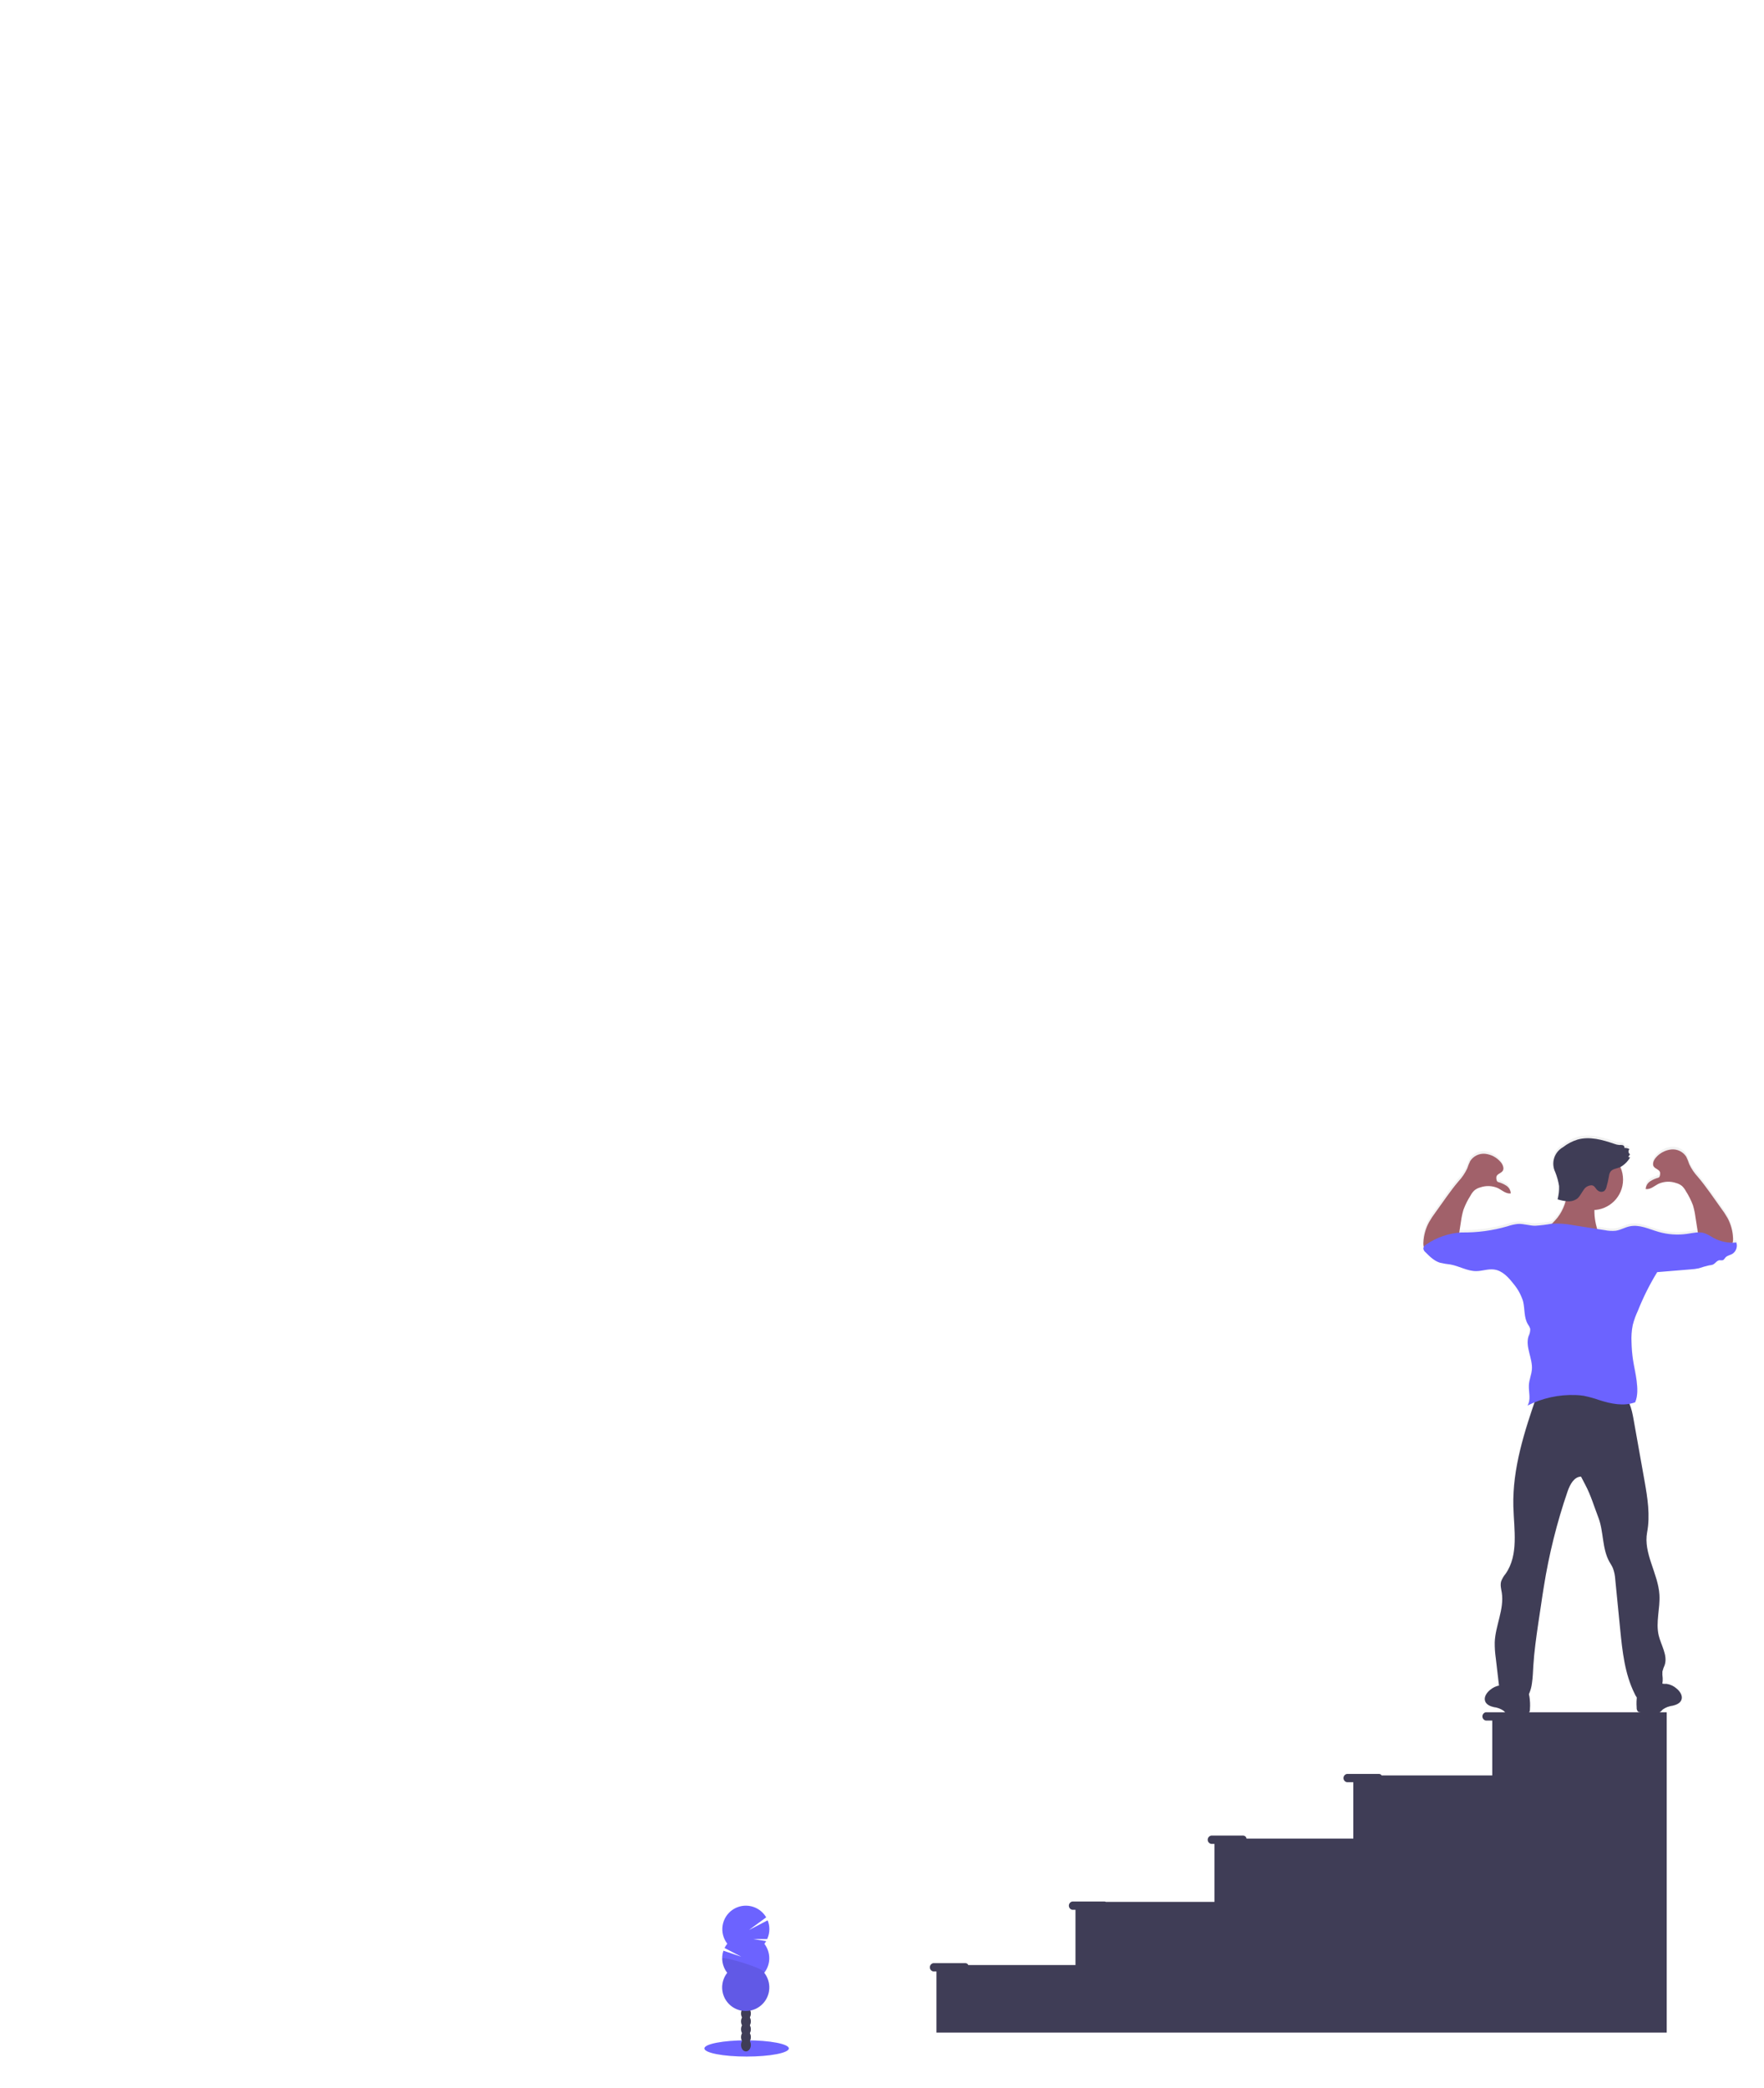 <svg width="639" height="756" viewBox="0 0 639 756" fill="none" xmlns="http://www.w3.org/2000/svg">
<g id="about_me-right">
<path id="me" d="M628.96 449.1C628.54 449.1 628.12 449.16 627.69 449.17C627.832 448.588 627.879 447.987 627.83 447.39C627.707 444.868 627.024 442.405 625.83 440.18C625.095 438.869 624.266 437.612 623.35 436.42C620.63 432.66 618.11 428.82 615.12 425.27C613.824 423.891 612.754 422.314 611.95 420.6C611.648 419.675 611.288 418.769 610.87 417.89C610.292 416.991 609.478 416.269 608.517 415.801C607.555 415.334 606.484 415.14 605.42 415.24C603.281 415.492 601.312 416.533 599.9 418.16C599.06 419.06 598.37 420.45 599.07 421.47C599.77 422.49 601.29 422.62 601.38 423.74C601.38 424.34 601.38 425.32 600.77 425.51C599.687 425.796 598.655 426.248 597.71 426.85C597.243 427.16 596.854 427.574 596.575 428.06C596.295 428.546 596.133 429.09 596.1 429.65C597.83 429.91 599.28 428.46 600.85 427.65C602.843 426.8 605.08 426.718 607.13 427.42C607.918 427.63 608.654 428.001 609.29 428.51C609.851 429.061 610.323 429.695 610.69 430.39C612.616 433.175 613.807 436.402 614.15 439.77L615.03 445.39C613.729 445.494 612.433 445.667 611.15 445.91C607.697 446.419 604.174 446.181 600.82 445.21C597.32 444.21 593.82 442.39 590.21 443.21C588.52 443.58 586.98 444.52 585.27 444.79C583.934 444.919 582.586 444.848 581.27 444.58L578.52 444.14C578.43 443.91 578.36 443.67 578.29 443.43C577.722 441.424 577.459 439.344 577.51 437.26C579.303 437.164 581.046 436.63 582.585 435.706C584.124 434.781 585.414 433.494 586.341 431.956C587.268 430.418 587.805 428.677 587.904 426.884C588.003 425.091 587.662 423.301 586.91 421.67C588.393 420.839 589.621 419.618 590.46 418.14L589.76 418.01L590.42 417.01C590.265 416.915 590.134 416.786 590.037 416.632C589.94 416.478 589.88 416.303 589.861 416.122C589.843 415.941 589.867 415.758 589.931 415.588C589.995 415.417 590.097 415.264 590.23 415.14C589.648 414.838 588.996 414.693 588.34 414.72C588.55 414.33 588.21 413.85 587.8 413.72C587.373 413.633 586.935 413.606 586.5 413.64C585.862 413.591 585.235 413.446 584.64 413.21C580.37 411.74 575.74 410.45 571.39 411.68C569.473 412.279 567.681 413.22 566.1 414.46C564.56 415.325 563.409 416.747 562.885 418.434C562.36 420.121 562.502 421.944 563.28 423.53C563.94 425.168 564.413 426.876 564.69 428.62C564.752 430.249 564.566 431.877 564.14 433.45C565.092 433.74 566.065 433.957 567.05 434.1C566.495 436.248 565.512 438.261 564.16 440.02C563.541 440.798 562.873 441.536 562.16 442.23H562.04C560.058 442.601 558.054 442.848 556.04 442.97C553.92 442.97 551.84 442.17 549.73 442.32C548.48 442.461 547.249 442.739 546.06 443.15C540.571 444.759 534.869 445.521 529.15 445.41L528.46 445.48L529.1 441.4C529.444 438.032 530.634 434.805 532.56 432.02C532.927 431.325 533.399 430.691 533.96 430.14C534.601 429.631 535.339 429.26 536.13 429.05C538.177 428.348 540.411 428.43 542.4 429.28C543.97 430.05 545.4 431.5 547.16 431.28C547.124 430.72 546.959 430.176 546.678 429.69C546.397 429.205 546.008 428.79 545.54 428.48C544.595 427.878 543.563 427.426 542.48 427.14C541.9 426.95 541.82 425.97 541.87 425.37C541.96 424.25 543.55 424.01 544.18 423.09C544.81 422.17 544.18 420.69 543.35 419.78C541.936 418.158 539.968 417.12 537.83 416.87C536.768 416.769 535.698 416.964 534.738 417.431C533.778 417.898 532.966 418.621 532.39 419.52C531.965 420.397 531.601 421.303 531.3 422.23C530.497 423.944 529.427 425.521 528.13 426.9C525.13 430.45 522.62 434.29 519.9 438.05C518.99 439.243 518.161 440.496 517.42 441.8C516.232 444.031 515.55 446.496 515.42 449.02C515.371 449.62 515.418 450.225 515.56 450.81C515.493 450.951 515.456 451.104 515.45 451.26C515.481 451.533 515.566 451.798 515.7 452.038C515.834 452.279 516.014 452.49 516.23 452.66C517.76 454.2 519.37 455.79 521.43 456.45C522.712 456.753 524.011 456.977 525.32 457.12C528.48 457.69 531.39 459.52 534.6 459.51C536.81 459.51 538.99 458.63 541.17 458.94C544.17 459.35 546.33 461.79 548.17 464.16C549.733 466.01 550.906 468.156 551.62 470.47C552.33 473.26 551.89 476.4 553.38 478.86C553.756 479.362 554.047 479.923 554.24 480.52C554.271 481.464 554.061 482.4 553.63 483.24C552.37 487.11 555.13 491.24 554.84 495.24C554.7 497.19 553.84 499.03 553.75 500.98C553.6 503.49 554.62 506.3 553.22 508.39C554.07 507.95 554.93 507.56 555.81 507.21C551.61 519.52 547.81 532.21 548.1 545.15C548.32 553.54 550.1 562.78 545.28 569.67C544.595 570.491 544.051 571.421 543.67 572.42C543.29 573.77 543.67 575.2 543.92 576.58C544.81 582.58 541.57 588.49 541.35 594.58C541.325 596.457 541.445 598.332 541.71 600.19L542.89 610.33C541.701 610.589 540.595 611.139 539.67 611.93C538.43 612.93 537.34 614.57 537.92 616.07C538.39 617.28 539.77 617.86 541.04 618.16C542.343 618.306 543.587 618.777 544.66 619.53C545.003 619.91 545.367 620.27 545.75 620.61C546.49 621.011 547.336 621.168 548.17 621.06C549.7 621 551.17 620.87 552.73 620.66C553.054 620.647 553.368 620.546 553.64 620.37C553.823 620.168 553.962 619.931 554.05 619.673C554.138 619.415 554.172 619.142 554.15 618.87C554.262 617.348 554.199 615.818 553.96 614.31C553.9 614.02 553.82 613.74 553.74 613.45C554.265 612.165 554.638 610.822 554.85 609.45C555.16 607.45 555.21 605.36 555.34 603.31C555.64 598.09 556.34 592.91 557.14 587.73L558.14 581.07C558.45 578.88 558.77 576.69 559.14 574.5C560.994 562.638 563.878 550.961 567.76 539.6C568.61 537.17 570.06 534.32 572.63 534.25L574.16 537.25C576.16 541.01 577.38 545.18 578.9 549.13C580.9 554.32 580.22 560.38 582.9 565.26C583.34 566.07 583.9 566.84 584.23 567.69C584.704 568.998 584.981 570.37 585.05 571.76L586.82 589.76C587.62 597.85 588.48 606.16 592.11 613.43C592.338 613.899 592.606 614.347 592.91 614.77C592.799 615.98 592.782 617.197 592.86 618.41C592.804 618.625 592.799 618.849 592.845 619.066C592.891 619.283 592.986 619.486 593.124 619.659C593.261 619.833 593.438 619.972 593.638 620.066C593.839 620.16 594.059 620.206 594.28 620.2C595.79 620.4 597.28 620.53 598.83 620.59C599.664 620.698 600.511 620.541 601.25 620.14C601.641 619.806 602.009 619.445 602.35 619.06C603.419 618.307 604.661 617.836 605.96 617.69C607.23 617.4 608.61 616.82 609.08 615.6C609.67 614.1 608.57 612.47 607.33 611.46C606.325 610.582 605.09 610.009 603.77 609.81C603.227 609.841 602.682 609.798 602.15 609.68C602.274 609.021 602.314 608.349 602.27 607.68C602.142 606.894 602.109 606.095 602.17 605.3C602.374 604.498 602.649 603.715 602.99 602.96C604.14 599.42 601.69 595.82 600.83 592.2C599.68 587.38 601.39 582.33 601.08 577.38C600.6 569.61 595.18 562.32 596.62 554.67C597.77 548.55 596.79 542.26 595.7 536.13L591.7 513.32C591.419 511.469 590.932 509.654 590.25 507.91C590.993 507.782 591.722 507.587 592.43 507.33C593.43 504.89 593.26 502.2 592.96 499.58C592.66 496.96 591.96 494.4 591.61 491.8C591.307 489.709 591.133 487.602 591.09 485.49C590.981 483.407 591.129 481.318 591.53 479.27C591.99 477.473 592.616 475.722 593.4 474.04C595.335 469.185 597.677 464.501 600.4 460.04C604.51 459.72 608.49 459.37 612.59 459.04C613.573 458.995 614.55 458.865 615.51 458.65C616.734 458.228 617.979 457.871 619.24 457.58C619.711 457.556 620.175 457.465 620.62 457.31C621.52 456.9 622.07 455.75 623.06 455.71C623.432 455.76 623.809 455.76 624.18 455.71C624.62 455.57 624.84 455.09 625.18 454.71C625.8 454.02 626.81 453.88 627.62 453.43C628.315 452.979 628.829 452.299 629.074 451.508C629.319 450.717 629.279 449.865 628.96 449.1V449.1Z" fill="url(#paint0_linear)"/>
<path id="hand-right" d="M615.28 447.77L614.16 440.67C613.979 439.241 613.681 437.83 613.27 436.45C612.599 434.658 611.741 432.942 610.71 431.33C610.343 430.638 609.87 430.007 609.31 429.46C608.673 428.951 607.937 428.58 607.15 428.37C605.105 427.671 602.874 427.756 600.89 428.61C599.32 429.37 597.89 430.81 596.14 430.56C596.172 430.001 596.336 429.457 596.618 428.972C596.899 428.488 597.29 428.076 597.76 427.77C598.684 427.17 599.696 426.718 600.76 426.43C601.33 426.25 601.42 425.27 601.37 424.67C601.28 423.56 599.69 423.32 599.06 422.41C598.43 421.5 599.06 420.02 599.88 419.11C601.292 417.494 603.257 416.463 605.39 416.22C606.451 416.114 607.521 416.303 608.481 416.768C609.441 417.232 610.254 417.952 610.83 418.85C611.255 419.724 611.619 420.626 611.92 421.55C612.723 423.256 613.789 424.825 615.08 426.2C618.08 429.73 620.59 433.55 623.3 437.29C624.206 438.482 625.035 439.731 625.78 441.03C626.972 443.245 627.655 445.698 627.78 448.21C627.869 448.982 627.755 449.765 627.45 450.48C627.14 451.001 626.701 451.432 626.175 451.734C625.65 452.035 625.055 452.196 624.45 452.2C623.22 452.169 622.006 451.926 620.86 451.48L616.5 450.01C615.969 449.893 615.483 449.625 615.1 449.24C614.941 449.017 614.872 448.742 614.905 448.47C614.939 448.198 615.072 447.949 615.28 447.77V447.77Z" fill="#A1616A"/>
<path id="hand-left" d="M528.131 449.34L529.24 442.24C529.43 440.812 529.731 439.401 530.141 438.02C530.807 436.226 531.666 434.51 532.701 432.9C533.058 432.208 533.528 431.579 534.091 431.04C534.724 430.525 535.46 430.153 536.251 429.95C538.297 429.248 540.531 429.33 542.521 430.18C544.091 430.94 545.521 432.38 547.271 432.13C547.236 431.571 547.072 431.028 546.791 430.543C546.509 430.059 546.119 429.647 545.651 429.34C544.726 428.741 543.714 428.289 542.651 428C542.081 427.82 541.991 426.84 542.041 426.24C542.131 425.13 543.711 424.89 544.351 423.98C544.991 423.07 544.351 421.59 543.521 420.69C542.111 419.069 540.145 418.034 538.011 417.79C536.95 417.685 535.88 417.875 534.92 418.339C533.96 418.803 533.147 419.523 532.571 420.42C532.149 421.294 531.788 422.196 531.49 423.12C530.684 424.824 529.618 426.393 528.331 427.77C525.331 431.3 522.821 435.12 520.101 438.86C519.196 440.051 518.371 441.3 517.631 442.6C516.443 444.817 515.76 447.269 515.631 449.78C515.545 450.557 515.662 451.342 515.971 452.06C516.287 452.585 516.734 453.019 517.269 453.319C517.804 453.619 518.407 453.774 519.021 453.77C520.247 453.744 521.459 453.5 522.601 453.05L526.971 451.62C527.499 451.505 527.982 451.237 528.36 450.85C528.525 450.618 528.593 450.33 528.55 450.049C528.507 449.767 528.357 449.513 528.131 449.34Z" fill="#A1616A"/>
<g id="Group 2">
<path id="Vector" d="M576.94 438.16C583.016 438.16 587.94 433.235 587.94 427.16C587.94 421.085 583.016 416.16 576.94 416.16C570.865 416.16 565.94 421.085 565.94 427.16C565.94 433.235 570.865 438.16 576.94 438.16Z" fill="#A1616A"/>
<path id="Vector_2" d="M564.24 440.85C563.116 442.232 561.86 443.502 560.49 444.64C566.953 448.493 574.634 449.757 581.99 448.18C581.72 447.43 580.74 447.32 580.05 446.94C579.154 446.304 578.544 445.342 578.35 444.26C577.609 441.624 577.391 438.869 577.71 436.15C577.845 435.49 577.845 434.81 577.71 434.15C577.326 433.16 576.589 432.348 575.64 431.87C574.082 430.899 572.401 430.142 570.64 429.62C568.82 429.08 567.78 428.83 567.71 430.95C567.636 434.535 566.421 438.003 564.24 440.85V440.85Z" fill="#A1616A"/>
<path id="Vector_3" d="M607.33 611.42C608.57 612.42 609.66 614.05 609.08 615.54C608.6 616.75 607.23 617.32 605.96 617.62C604.662 617.767 603.422 618.234 602.35 618.98C602.01 619.348 601.646 619.692 601.26 620.01C600.522 620.415 599.674 620.573 598.84 620.46C597.32 620.4 595.84 620.27 594.29 620.07C593.966 620.056 593.652 619.956 593.38 619.78C593.196 619.581 593.057 619.345 592.971 619.088C592.885 618.831 592.854 618.559 592.88 618.29C592.759 616.775 592.819 615.251 593.06 613.75C593.312 612.243 594.087 610.872 595.25 609.88C596.41 608.98 599.93 606.31 601.25 608.02C601.6 608.48 601.46 609.11 601.95 609.49C602.44 609.87 603.21 609.66 603.77 609.73C605.094 609.941 606.329 610.527 607.33 611.42Z" fill="#3F3D56"/>
<path id="Vector_4" d="M539.76 611.94C538.52 612.94 537.43 614.57 538.01 616.06C538.48 617.27 539.85 617.85 541.12 618.14C542.418 618.286 543.658 618.753 544.73 619.5C545.071 619.885 545.439 620.246 545.83 620.58C546.566 620.979 547.409 621.136 548.24 621.03C549.76 620.97 551.24 620.84 552.79 620.63C553.114 620.618 553.429 620.518 553.7 620.34C553.885 620.141 554.026 619.906 554.114 619.649C554.202 619.393 554.234 619.12 554.21 618.85C554.322 617.338 554.258 615.818 554.02 614.32C553.774 612.808 552.997 611.432 551.83 610.44C550.68 609.54 547.16 606.87 545.83 608.58C545.48 609.04 545.62 609.68 545.12 610.05C544.62 610.42 543.87 610.22 543.3 610.29C541.988 610.496 540.761 611.068 539.76 611.94Z" fill="#3F3D56"/>
<path id="Vector_5" d="M556.76 505.24C552.25 518.24 547.87 531.69 548.21 545.48C548.43 553.83 550.21 563.03 545.4 569.88C544.714 570.697 544.17 571.623 543.79 572.62C543.41 573.96 543.79 575.38 544.03 576.76C544.93 582.76 541.7 588.62 541.47 594.68C541.445 596.547 541.565 598.412 541.83 600.26L543.08 610.94C543.5 614.6 548.22 616.1 551.86 616.61C553.572 614.568 554.646 612.068 554.95 609.42C555.26 607.42 555.31 605.35 555.43 603.32C555.74 598.12 556.49 592.96 557.23 587.81L558.23 581.18C558.55 579 558.86 576.82 559.23 574.64C561.098 562.868 563.985 551.282 567.86 540.01C568.71 537.58 570.16 534.75 572.72 534.68L574.25 537.62C576.25 541.35 577.46 545.51 578.98 549.44C580.98 554.61 580.29 560.63 582.98 565.5C583.42 566.3 583.98 567.07 584.3 567.91C584.769 569.196 585.045 570.544 585.12 571.91L586.89 589.79C587.69 597.84 588.54 606.11 592.17 613.34C592.529 614.204 593.104 614.962 593.84 615.54C595.32 616.54 597.39 616.03 598.84 614.99C599.987 614.146 600.904 613.029 601.508 611.74C602.113 610.451 602.385 609.031 602.3 607.61C602.182 606.826 602.148 606.031 602.2 605.24C602.412 604.443 602.686 603.664 603.02 602.91C604.18 599.39 601.73 595.81 600.86 592.21C599.71 587.41 601.42 582.39 601.12 577.46C600.64 569.72 595.23 562.46 596.66 554.85C597.81 548.76 596.83 542.5 595.75 536.4L591.7 513.7C591.06 510.12 590.1 506.08 586.91 504.33C585.082 503.511 583.076 503.167 581.08 503.33C572.81 503.33 564.91 504.48 556.76 505.24Z" fill="#3F3D56"/>
<path id="Vector_6" d="M628.96 449.91C626.048 450.203 623.116 449.596 620.56 448.17C619.589 447.525 618.553 446.982 617.47 446.55C615.47 445.9 613.27 446.47 611.17 446.78C607.722 447.279 604.208 447.041 600.86 446.08C597.36 445.08 593.86 443.27 590.26 444.08C588.57 444.45 587.04 445.38 585.33 445.65C583.994 445.785 582.645 445.714 581.33 445.44L569.93 443.66C567.357 443.145 564.73 442.957 562.11 443.1C560.127 443.469 558.123 443.72 556.11 443.85C554 443.85 551.92 443.05 549.81 443.19C548.563 443.332 547.336 443.61 546.15 444.02C540.673 445.62 534.985 446.379 529.28 446.27C524.731 446.568 520.347 448.088 516.59 450.67C516.331 450.813 516.106 451.012 515.934 451.253C515.761 451.493 515.643 451.769 515.59 452.06C515.623 452.331 515.71 452.593 515.846 452.83C515.981 453.067 516.163 453.274 516.38 453.44C517.9 454.98 519.51 456.56 521.57 457.22C522.848 457.521 524.144 457.741 525.45 457.88C528.6 458.46 531.51 460.27 534.71 460.27C536.92 460.27 539.09 459.39 541.27 459.7C544.27 460.11 546.42 462.53 548.27 464.89C549.825 466.734 550.998 468.868 551.72 471.17C552.42 473.95 551.98 477.07 553.47 479.52C553.844 480.02 554.134 480.577 554.33 481.17C554.362 482.111 554.152 483.044 553.72 483.88C552.46 487.73 555.22 491.8 554.93 495.88C554.79 497.81 553.93 499.65 553.84 501.58C553.7 504.09 554.71 506.88 553.31 508.96C558.712 506.238 564.715 504.928 570.76 505.15C571.765 505.174 572.767 505.268 573.76 505.43C575.688 505.823 577.586 506.351 579.44 507.01C583.62 508.34 588.22 509.29 592.34 507.77C593.34 505.34 593.17 502.66 592.86 500.06C592.55 497.46 591.91 494.9 591.52 492.31C591.217 490.23 591.043 488.132 591 486.03C590.891 483.957 591.039 481.877 591.44 479.84C591.898 478.052 592.524 476.311 593.31 474.64C595.239 469.782 597.581 465.099 600.31 460.64C604.41 460.31 608.38 459.96 612.48 459.64C613.458 459.586 614.431 459.456 615.39 459.25C616.611 458.833 617.852 458.479 619.11 458.19C619.581 458.164 620.046 458.069 620.49 457.91C621.39 457.5 621.95 456.36 622.93 456.33C623.302 456.375 623.678 456.375 624.05 456.33C624.49 456.2 624.7 455.71 625.05 455.33C625.67 454.64 626.68 454.5 627.49 454.06C628.17 453.639 628.687 452.998 628.954 452.243C629.221 451.489 629.223 450.666 628.96 449.91V449.91Z" fill="#6C63FF"/>
<path id="Vector_7" d="M578.85 431.13C579.169 431.381 579.557 431.529 579.963 431.554C580.368 431.579 580.772 431.48 581.12 431.27C581.556 430.859 581.85 430.32 581.96 429.73C582.319 428.48 582.61 427.212 582.83 425.93C582.888 425.372 583.058 424.831 583.33 424.34C584.06 423.22 585.64 423.16 586.87 422.65C588.39 421.828 589.648 420.594 590.5 419.09L589.81 418.95L590.46 417.95C590.305 417.857 590.175 417.728 590.079 417.576C589.983 417.423 589.923 417.25 589.906 417.07C589.888 416.891 589.913 416.709 589.978 416.541C590.043 416.372 590.146 416.222 590.28 416.1C589.696 415.789 589.04 415.641 588.38 415.67C588.59 415.29 588.25 414.81 587.84 414.67C587.416 414.581 586.981 414.558 586.55 414.6C585.911 414.548 585.284 414.399 584.69 414.16C580.43 412.7 575.81 411.41 571.47 412.64C569.552 413.233 567.759 414.172 566.18 415.41C564.652 416.269 563.509 417.679 562.987 419.352C562.465 421.025 562.601 422.835 563.37 424.41C564.025 426.035 564.495 427.729 564.77 429.46C564.834 431.085 564.652 432.71 564.23 434.28C565.414 434.66 566.639 434.899 567.88 434.99C569.128 435.086 570.37 434.731 571.38 433.99C572.38 433.13 572.94 431.8 573.76 430.72C574.074 430.244 574.504 429.855 575.01 429.589C575.515 429.323 576.079 429.19 576.65 429.2C577.76 429.37 577.96 430.5 578.85 431.13Z" fill="#3F3D56"/>
</g>
<path id="Vector_8" d="M549.93 620.01H538.22C537.873 620.08 537.561 620.267 537.337 620.541C537.113 620.814 536.991 621.157 536.991 621.51C536.991 621.863 537.113 622.206 537.337 622.479C537.561 622.753 537.873 622.94 538.22 623.01H540.56V642.88H500.49C500.397 642.724 500.267 642.593 500.112 642.499C499.957 642.405 499.781 642.35 499.6 642.34H487.9C487.553 642.41 487.241 642.597 487.017 642.871C486.793 643.144 486.671 643.487 486.671 643.84C486.671 644.193 486.793 644.536 487.017 644.809C487.241 645.083 487.553 645.27 487.9 645.34H490.24V665.75H451.55C451.515 665.472 451.387 665.214 451.188 665.018C450.988 664.822 450.728 664.699 450.45 664.67H438.76C438.404 664.728 438.08 664.911 437.847 665.186C437.613 665.461 437.485 665.809 437.485 666.17C437.485 666.531 437.613 666.879 437.847 667.154C438.08 667.429 438.404 667.612 438.76 667.67H439.93V688.67H400.6C400.453 688.587 400.288 688.542 400.12 688.54H388.42C388.073 688.61 387.761 688.797 387.537 689.071C387.313 689.344 387.191 689.687 387.191 690.04C387.191 690.393 387.313 690.736 387.537 691.009C387.761 691.283 388.073 691.47 388.42 691.54H389.59V711.54H350.76C350.675 711.343 350.536 711.174 350.359 711.053C350.182 710.933 349.974 710.866 349.76 710.86H338.06C337.713 710.93 337.401 711.117 337.177 711.391C336.953 711.664 336.831 712.007 336.831 712.36C336.831 712.713 336.953 713.056 337.177 713.329C337.401 713.603 337.713 713.79 338.06 713.86H339.23V736.01H603.76V620.01H549.93Z" fill="#3F3D56"/>
<g id="tree">
<path id="Vector_9" d="M270.46 744.68C278.91 744.68 285.76 743.364 285.76 741.74C285.76 740.116 278.91 738.8 270.46 738.8C262.01 738.8 255.16 740.116 255.16 741.74C255.16 743.364 262.01 744.68 270.46 744.68Z" fill="#6C63FF"/>
<path id="Vector_10" d="M270.21 742.82C271.193 742.82 271.99 741.777 271.99 740.49C271.99 739.203 271.193 738.16 270.21 738.16C269.227 738.16 268.43 739.203 268.43 740.49C268.43 741.777 269.227 742.82 270.21 742.82Z" fill="#3F3D56"/>
<path id="Vector_11" d="M270.21 739.97C271.193 739.97 271.99 738.927 271.99 737.64C271.99 736.353 271.193 735.31 270.21 735.31C269.227 735.31 268.43 736.353 268.43 737.64C268.43 738.927 269.227 739.97 270.21 739.97Z" fill="#3F3D56"/>
<path id="Vector_12" d="M270.21 737.12C271.193 737.12 271.99 736.077 271.99 734.79C271.99 733.503 271.193 732.46 270.21 732.46C269.227 732.46 268.43 733.503 268.43 734.79C268.43 736.077 269.227 737.12 270.21 737.12Z" fill="#3F3D56"/>
<path id="Vector_13" d="M270.21 734.27C271.193 734.27 271.99 733.227 271.99 731.94C271.99 730.653 271.193 729.61 270.21 729.61C269.227 729.61 268.43 730.653 268.43 731.94C268.43 733.227 269.227 734.27 270.21 734.27Z" fill="#3F3D56"/>
<path id="Vector_14" d="M270.21 731.42C271.193 731.42 271.99 730.377 271.99 729.09C271.99 727.803 271.193 726.76 270.21 726.76C269.227 726.76 268.43 727.803 268.43 729.09C268.43 730.377 269.227 731.42 270.21 731.42Z" fill="#3F3D56"/>
<path id="Vector_15" d="M270.21 728.57C271.193 728.57 271.99 727.527 271.99 726.24C271.99 724.953 271.193 723.91 270.21 723.91C269.227 723.91 268.43 724.953 268.43 726.24C268.43 727.527 269.227 728.57 270.21 728.57Z" fill="#3F3D56"/>
<path id="Vector_16" d="M270.21 725.72C271.193 725.72 271.99 724.677 271.99 723.39C271.99 722.103 271.193 721.06 270.21 721.06C269.227 721.06 268.43 722.103 268.43 723.39C268.43 724.677 269.227 725.72 270.21 725.72Z" fill="#3F3D56"/>
<path id="Vector_17" d="M276.87 703.88C277.118 703.564 277.342 703.23 277.54 702.88L272.86 702.11H277.92C278.434 700.99 278.7 699.772 278.7 698.54C278.702 697.447 278.491 696.363 278.08 695.35L271.29 698.87L277.55 694.27C276.961 693.261 276.17 692.384 275.228 691.693C274.286 691.002 273.212 690.511 272.073 690.253C270.933 689.994 269.753 689.972 268.605 690.188C267.456 690.404 266.365 690.854 265.397 691.51C264.43 692.165 263.608 693.013 262.982 693.999C262.356 694.986 261.939 696.09 261.757 697.244C261.575 698.399 261.633 699.578 261.926 700.709C262.219 701.84 262.741 702.899 263.46 703.82C263.072 704.299 262.736 704.819 262.46 705.37L268.53 708.53L262.05 706.35C261.598 707.693 261.487 709.128 261.728 710.525C261.969 711.921 262.554 713.236 263.43 714.35C262.437 715.609 261.818 717.122 261.645 718.717C261.471 720.311 261.751 721.922 262.45 723.365C263.15 724.808 264.242 726.025 265.601 726.876C266.96 727.728 268.531 728.179 270.135 728.179C271.738 728.179 273.31 727.728 274.669 726.876C276.028 726.025 277.12 724.808 277.819 723.365C278.519 721.922 278.798 720.311 278.625 718.717C278.452 717.122 277.833 715.609 276.84 714.35C278.025 712.847 278.669 710.989 278.669 709.075C278.669 707.161 278.025 705.303 276.84 703.8L276.87 703.88Z" fill="#6C63FF"/>
<path id="Vector_18" opacity="0.1" d="M261.63 709.15C261.63 711.066 262.274 712.925 263.46 714.43C262.467 715.689 261.848 717.202 261.675 718.797C261.502 720.391 261.781 722.002 262.481 723.445C263.18 724.888 264.272 726.105 265.631 726.956C266.99 727.808 268.561 728.259 270.165 728.259C271.769 728.259 273.34 727.808 274.699 726.956C276.058 726.105 277.15 724.888 277.849 723.445C278.549 722.002 278.828 720.391 278.655 718.797C278.482 717.202 277.863 715.689 276.87 714.43C278.02 713.01 261.63 708.19 261.63 709.15Z" fill="black"/>
</g>
</g>
<defs>
<linearGradient id="paint0_linear" x1="67507.2" y1="145882" x2="67507.2" y2="101829" gradientUnits="userSpaceOnUse">
<stop stop-color="#808080" stop-opacity="0.25"/>
<stop offset="0.54" stop-color="#808080" stop-opacity="0.12"/>
<stop offset="1" stop-color="#808080" stop-opacity="0.1"/>
</linearGradient>
</defs>
</svg>
